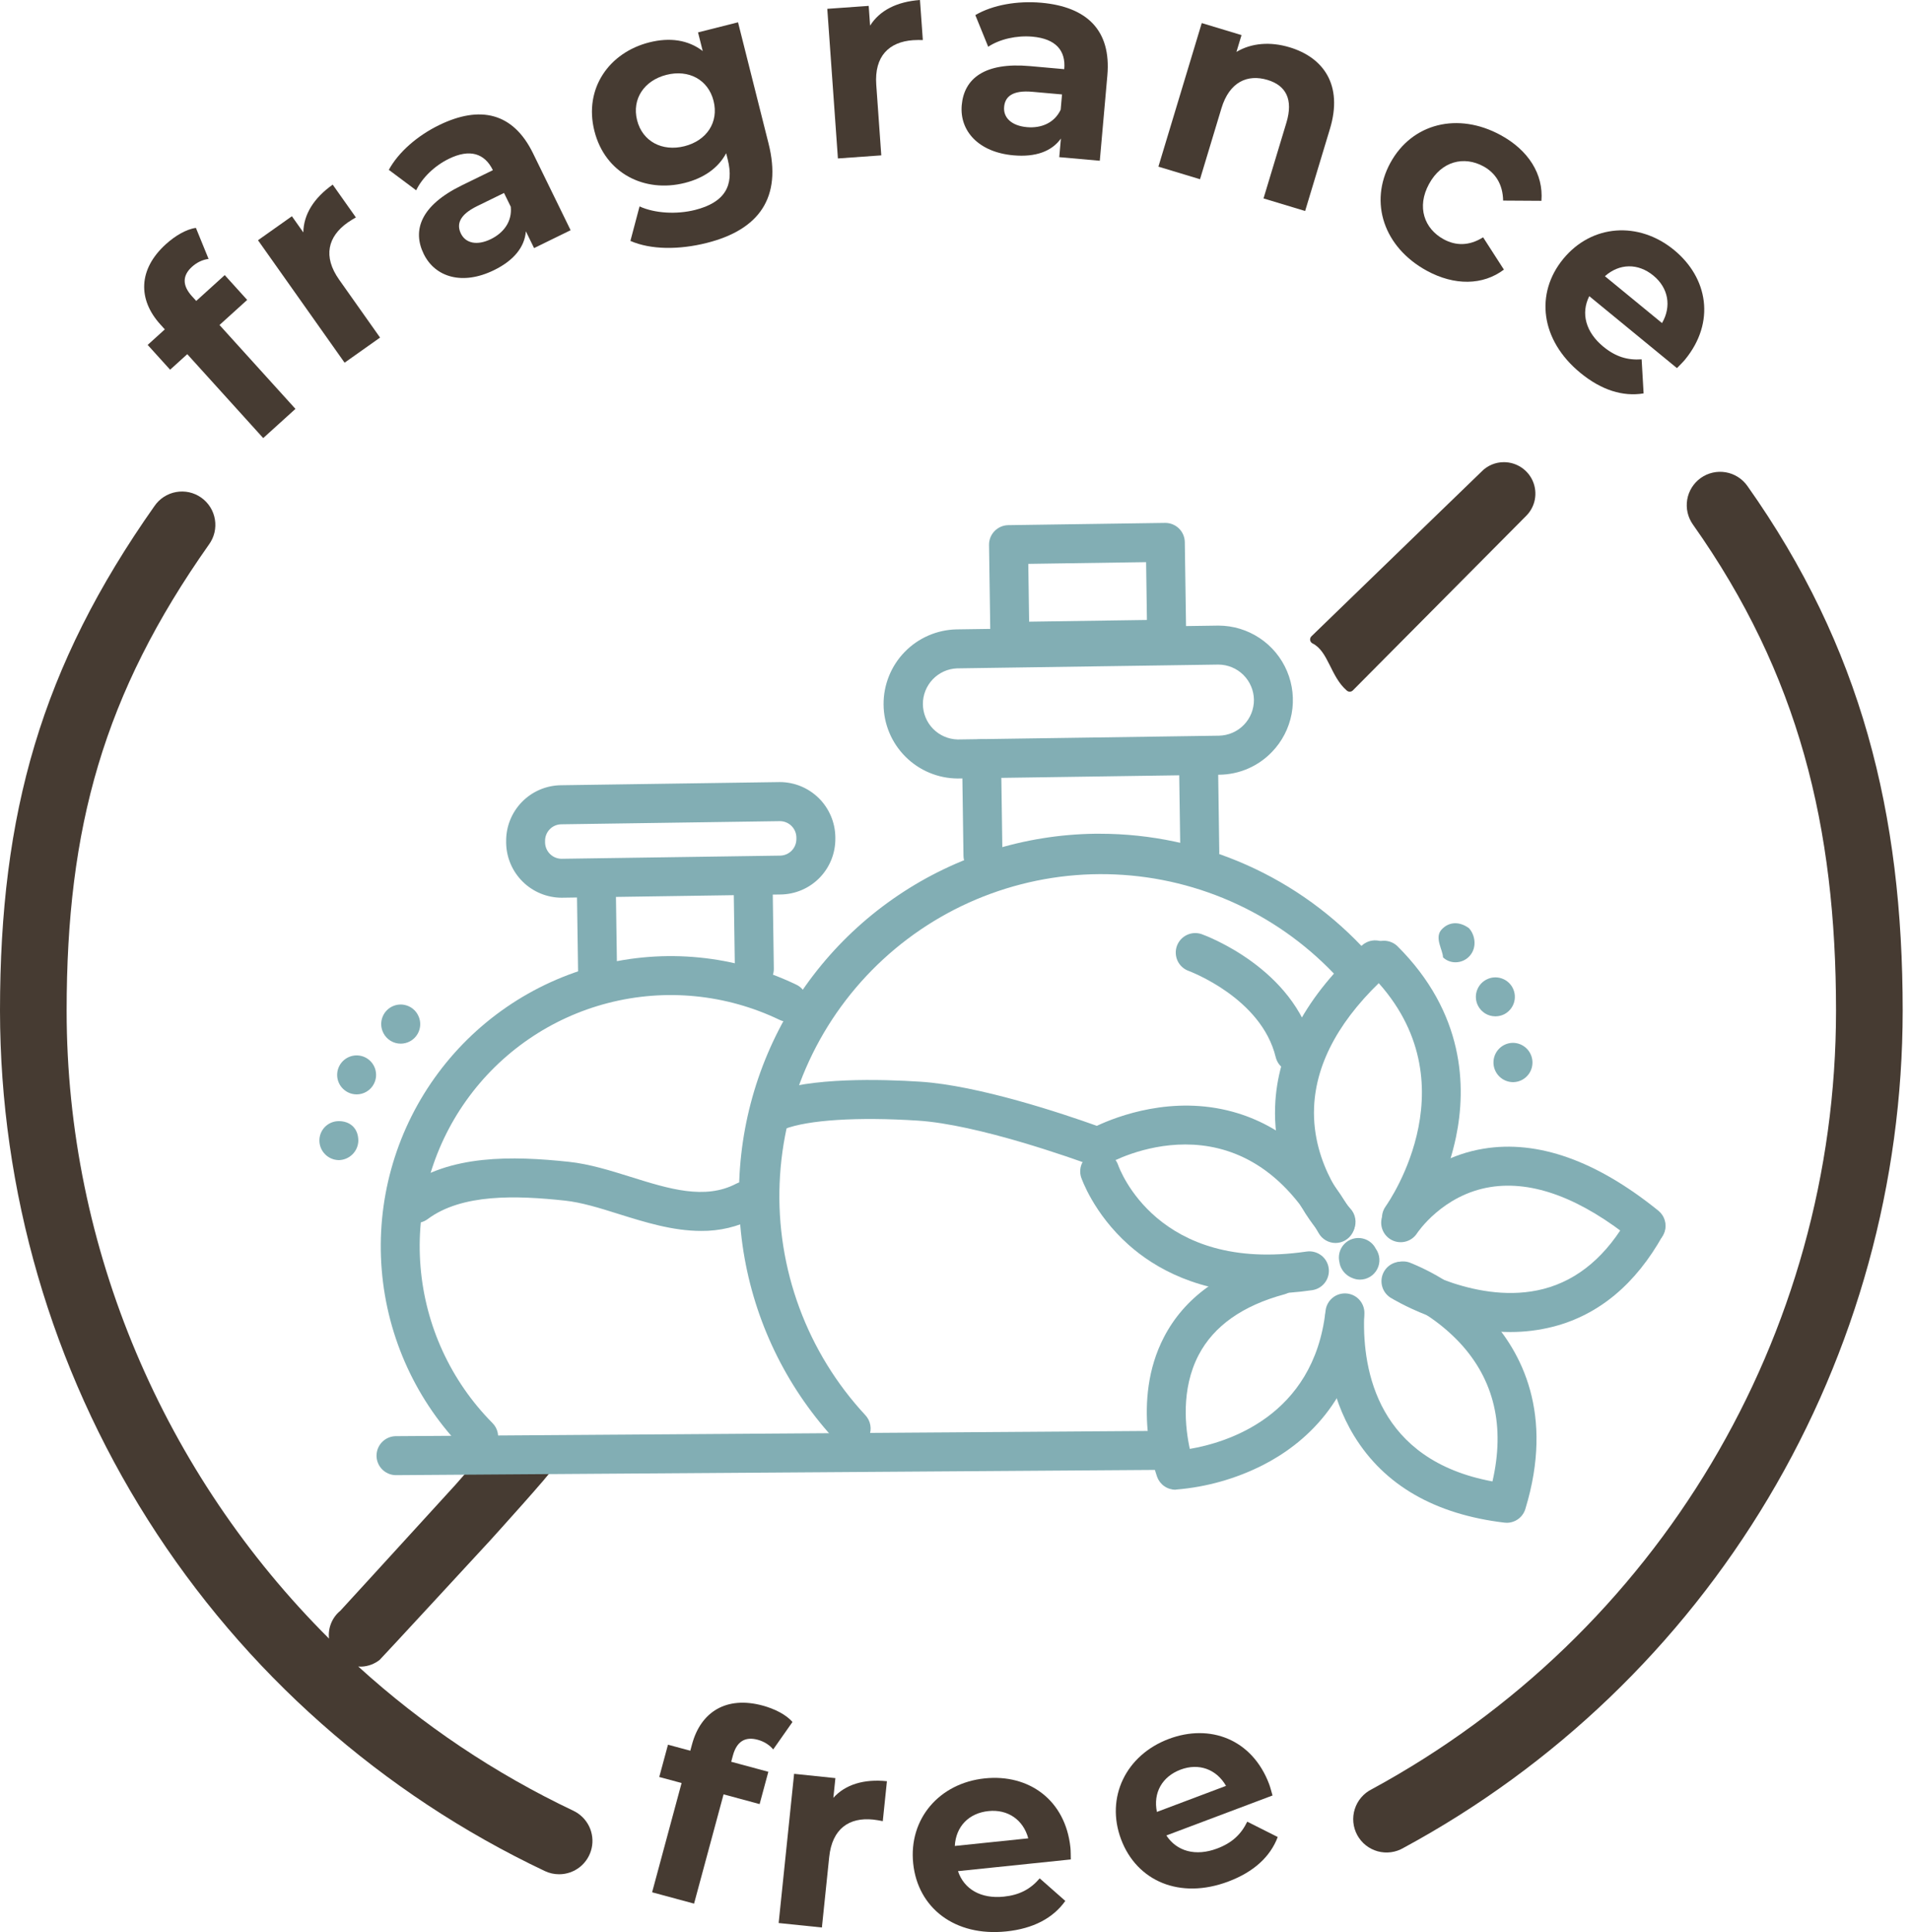 <svg width="89" height="90" viewBox="0 0 89 90" fill="none" xmlns="http://www.w3.org/2000/svg">
<path d="M61.049 29.82C61.054 29.853 61.067 29.884 61.087 29.91C61.106 29.937 61.132 29.959 61.162 29.973C61.9 30.34 61.998 31.519 62.758 32.169C62.797 32.204 62.849 32.222 62.902 32.22C62.954 32.218 63.005 32.196 63.041 32.158L71.132 24.013C71.332 23.807 71.467 23.546 71.52 23.263C71.572 22.98 71.541 22.688 71.428 22.422C71.316 22.157 71.128 21.931 70.888 21.773C70.648 21.614 70.367 21.529 70.079 21.529C69.883 21.528 69.689 21.567 69.509 21.643C69.329 21.719 69.165 21.832 69.03 21.973C69.03 21.973 65.555 25.331 61.11 29.639C61.086 29.662 61.068 29.691 61.057 29.722C61.047 29.753 61.044 29.787 61.049 29.82Z" fill="#463B32"/>
<path d="M26.055 87.307C26.408 87.307 26.75 87.186 27.025 86.966C27.3 86.745 27.492 86.437 27.569 86.093C27.646 85.749 27.604 85.389 27.449 85.072C27.294 84.755 27.036 84.5 26.718 84.349C23.063 82.615 19.685 80.351 16.693 77.629C16.723 77.629 16.752 77.635 16.782 77.635H16.854C17.159 77.62 17.452 77.51 17.692 77.32C17.755 77.269 22.629 71.985 22.837 71.76C22.896 71.697 25.776 68.514 25.737 68.436C25.51 67.998 25.264 67.533 25.003 67.073C24.829 66.77 22.866 68.193 22.642 67.87C22.624 67.845 22.601 67.824 22.574 67.808C22.547 67.793 22.517 67.784 22.486 67.782C22.422 67.782 21.256 69.126 21.216 69.172C18.055 72.637 16.016 74.862 15.859 75.032C15.669 75.187 15.522 75.386 15.43 75.613C15.338 75.84 15.303 76.085 15.331 76.329C7.664 68.693 3.105 58.184 3.105 47.083C3.105 38.547 4.821 32.336 9.736 25.366C9.858 25.199 9.945 25.01 9.993 24.81C10.04 24.609 10.048 24.401 10.014 24.198C9.981 23.994 9.907 23.799 9.798 23.625C9.688 23.45 9.545 23.299 9.377 23.18C9.208 23.061 9.018 22.977 8.817 22.932C8.615 22.888 8.407 22.884 8.204 22.921C8.001 22.957 7.808 23.034 7.635 23.146C7.462 23.258 7.313 23.404 7.197 23.574C1.912 31.069 0 37.903 0 47.083C0.008 55.481 2.398 63.704 6.892 70.797C11.386 77.891 17.8 83.564 25.39 87.159C25.598 87.257 25.825 87.308 26.055 87.307Z" fill="#463B32"/>
<path d="M81.42 22.633C81.181 22.297 80.819 22.069 80.412 22C80.006 21.931 79.589 22.026 79.252 22.264C78.916 22.503 78.688 22.865 78.619 23.271C78.55 23.678 78.645 24.095 78.883 24.432C83.824 31.412 85.553 38.523 85.553 47.084C85.553 62.214 77.263 76.109 63.919 83.347C63.732 83.44 63.565 83.57 63.429 83.729C63.293 83.887 63.191 84.072 63.128 84.271C63.065 84.47 63.042 84.68 63.062 84.888C63.082 85.096 63.144 85.298 63.243 85.481C63.343 85.665 63.479 85.827 63.642 85.957C63.806 86.087 63.994 86.182 64.196 86.238C64.397 86.293 64.608 86.308 64.815 86.28C65.022 86.253 65.221 86.183 65.401 86.077C72.431 82.276 78.304 76.646 82.398 69.782C86.492 62.918 88.656 55.075 88.659 47.083C88.659 37.874 86.733 30.142 81.42 22.633Z" fill="#463B32"/>
<path d="M63.371 59.608C63.25 59.608 63.131 59.583 63.02 59.536C62.895 59.489 62.782 59.417 62.687 59.324C62.592 59.232 62.517 59.121 62.466 58.998C62.439 58.93 62.421 58.859 62.412 58.786C62.363 58.579 62.389 58.361 62.484 58.17C62.58 57.98 62.739 57.829 62.934 57.744C63.13 57.659 63.349 57.646 63.553 57.706C63.757 57.766 63.934 57.896 64.052 58.073C64.075 58.107 64.095 58.142 64.113 58.177C64.208 58.313 64.264 58.473 64.275 58.639C64.286 58.804 64.252 58.97 64.175 59.117C64.099 59.265 63.983 59.389 63.842 59.475C63.7 59.561 63.537 59.607 63.371 59.608Z" fill="#82AEB4"/>
<path d="M44.619 36.264C43.706 36.257 42.834 35.892 42.189 35.246C41.544 34.601 41.178 33.728 41.172 32.816C41.165 31.904 41.518 31.025 42.153 30.371C42.789 29.716 43.657 29.338 44.569 29.318L56.778 29.142C57.46 29.143 58.126 29.345 58.694 29.723C59.262 30.1 59.706 30.636 59.971 31.264C60.236 31.892 60.311 32.585 60.185 33.255C60.059 33.925 59.739 34.544 59.264 35.033C58.948 35.361 58.569 35.624 58.151 35.805C57.733 35.986 57.282 36.083 56.826 36.088L44.619 36.264ZM56.779 30.958H56.753L44.595 31.134C44.165 31.151 43.759 31.334 43.462 31.646C43.166 31.957 43.001 32.371 43.004 32.801C43.008 33.231 43.178 33.643 43.479 33.95C43.78 34.257 44.189 34.435 44.619 34.446H44.642L56.801 34.27C57.24 34.261 57.657 34.08 57.962 33.765C58.267 33.45 58.435 33.027 58.429 32.589C58.421 32.156 58.244 31.743 57.936 31.438C57.627 31.133 57.212 30.961 56.779 30.958Z" fill="#82AEB4"/>
<path d="M47.059 30.788C46.82 30.788 46.591 30.693 46.421 30.526C46.252 30.358 46.154 30.13 46.151 29.892L46.086 25.385C46.082 25.144 46.175 24.911 46.343 24.739C46.511 24.566 46.74 24.467 46.981 24.463L54.288 24.358H54.3C54.538 24.358 54.767 24.452 54.937 24.619C55.107 24.786 55.204 25.014 55.208 25.252L55.274 29.761C55.277 30.002 55.184 30.234 55.017 30.406C54.849 30.579 54.62 30.678 54.38 30.682L47.072 30.788H47.059ZM47.915 26.266L47.954 28.959L53.443 28.879L53.405 26.186L47.915 26.266Z" fill="#82AEB4"/>
<path d="M45.803 40.756C45.565 40.756 45.336 40.662 45.166 40.495C44.996 40.328 44.899 40.101 44.895 39.863L44.831 35.354C44.829 35.234 44.851 35.116 44.895 35.005C44.939 34.895 45.004 34.794 45.087 34.708C45.17 34.623 45.269 34.554 45.379 34.507C45.488 34.46 45.606 34.435 45.725 34.433C45.844 34.431 45.963 34.453 46.074 34.497C46.184 34.541 46.285 34.606 46.371 34.689C46.456 34.772 46.525 34.871 46.572 34.981C46.619 35.09 46.644 35.208 46.646 35.327L46.711 39.836C46.713 39.955 46.691 40.074 46.647 40.184C46.603 40.295 46.538 40.396 46.455 40.481C46.372 40.567 46.273 40.635 46.163 40.682C46.054 40.729 45.936 40.755 45.817 40.756H45.803Z" fill="#82AEB4"/>
<path d="M55.908 40.611C55.669 40.611 55.44 40.517 55.27 40.35C55.101 40.182 55.004 39.955 55 39.716L54.935 35.208C54.938 34.972 55.034 34.746 55.201 34.578C55.368 34.411 55.594 34.316 55.83 34.312C56.067 34.309 56.295 34.398 56.467 34.56C56.639 34.722 56.741 34.945 56.751 35.181L56.815 39.689C56.817 39.809 56.795 39.927 56.751 40.038C56.707 40.149 56.642 40.25 56.559 40.336C56.476 40.421 56.377 40.49 56.267 40.537C56.157 40.584 56.04 40.61 55.92 40.611H55.908Z" fill="#82AEB4"/>
<path d="M39.661 67.453C39.537 67.453 39.414 67.428 39.301 67.379C39.187 67.33 39.084 67.259 38.999 67.169C36.765 64.793 35.27 61.819 34.696 58.609C34.123 55.399 34.495 52.091 35.767 49.089C37.04 46.086 39.158 43.519 41.864 41.699C44.57 39.878 47.747 38.884 51.007 38.838H51.252C53.607 38.838 55.936 39.333 58.088 40.29C60.24 41.247 62.167 42.645 63.745 44.394C63.825 44.483 63.886 44.586 63.926 44.699C63.966 44.811 63.983 44.93 63.977 45.049C63.971 45.168 63.941 45.285 63.89 45.393C63.839 45.5 63.767 45.597 63.678 45.677C63.59 45.757 63.486 45.818 63.374 45.858C63.262 45.898 63.142 45.915 63.023 45.909C62.904 45.903 62.788 45.873 62.68 45.822C62.572 45.771 62.476 45.699 62.396 45.61C61.065 44.151 59.459 42.969 57.67 42.132C55.88 41.295 53.944 40.82 51.97 40.734C49.997 40.647 48.026 40.952 46.171 41.629C44.315 42.306 42.612 43.344 41.159 44.681C39.705 46.019 38.53 47.63 37.701 49.423C36.872 51.215 36.406 53.154 36.328 55.128C36.25 57.102 36.563 59.071 37.249 60.924C37.934 62.776 38.979 64.475 40.323 65.922C40.444 66.052 40.525 66.213 40.555 66.388C40.586 66.563 40.565 66.742 40.494 66.905C40.424 67.068 40.307 67.206 40.159 67.304C40.011 67.401 39.837 67.453 39.66 67.453H39.661Z" fill="#82AEB4"/>
<path d="M18.427 68.716C18.192 68.709 17.968 68.611 17.803 68.442C17.638 68.273 17.546 68.047 17.545 67.811C17.544 67.575 17.636 67.348 17.799 67.178C17.963 67.008 18.186 66.908 18.422 66.9C30.625 66.817 54.127 66.653 54.127 66.653L54.14 68.47L18.434 68.716H18.427Z" fill="#82AEB4"/>
<path d="M22.304 67.836C22.184 67.836 22.066 67.813 21.955 67.767C21.844 67.721 21.744 67.653 21.66 67.568C19.417 65.306 18.045 62.324 17.787 59.148C17.529 55.973 18.401 52.809 20.249 50.214C22.097 47.618 24.802 45.76 27.887 44.965C30.972 44.17 34.239 44.491 37.111 45.871C37.218 45.922 37.314 45.995 37.393 46.084C37.473 46.173 37.534 46.276 37.573 46.389C37.613 46.502 37.629 46.621 37.623 46.74C37.616 46.859 37.586 46.975 37.534 47.083C37.482 47.19 37.41 47.286 37.321 47.366C37.232 47.445 37.128 47.506 37.016 47.545C36.903 47.585 36.784 47.602 36.665 47.595C36.546 47.588 36.429 47.558 36.322 47.506C33.836 46.312 31.008 46.034 28.337 46.722C25.666 47.41 23.325 49.019 21.725 51.266C20.125 53.512 19.371 56.252 19.595 59.001C19.819 61.75 21.006 64.331 22.949 66.29C23.075 66.417 23.161 66.578 23.196 66.754C23.23 66.93 23.212 67.112 23.143 67.278C23.074 67.444 22.958 67.585 22.808 67.684C22.659 67.784 22.483 67.836 22.304 67.836Z" fill="#82AEB4"/>
<path d="M27.844 46.148C27.605 46.148 27.377 46.054 27.207 45.886C27.037 45.719 26.94 45.491 26.937 45.253L26.887 41.832C26.885 41.713 26.907 41.595 26.951 41.484C26.995 41.373 27.06 41.272 27.143 41.187C27.226 41.101 27.326 41.033 27.435 40.986C27.544 40.938 27.662 40.913 27.781 40.911C27.901 40.91 28.019 40.931 28.13 40.975C28.24 41.019 28.341 41.085 28.427 41.168C28.512 41.251 28.581 41.35 28.628 41.459C28.675 41.569 28.701 41.687 28.702 41.806L28.752 45.226C28.754 45.346 28.732 45.464 28.688 45.575C28.644 45.686 28.579 45.787 28.496 45.873C28.413 45.958 28.313 46.026 28.204 46.074C28.094 46.121 27.976 46.146 27.857 46.148H27.844Z" fill="#82AEB4"/>
<path d="M35.149 46.042C34.911 46.042 34.682 45.948 34.513 45.78C34.343 45.613 34.246 45.385 34.243 45.147L34.193 41.727C34.187 41.606 34.206 41.484 34.249 41.371C34.291 41.257 34.356 41.153 34.44 41.064C34.523 40.976 34.623 40.905 34.735 40.856C34.846 40.807 34.966 40.781 35.087 40.779C35.209 40.778 35.33 40.8 35.442 40.846C35.555 40.892 35.657 40.96 35.743 41.046C35.829 41.132 35.897 41.234 35.942 41.347C35.988 41.459 36.011 41.58 36.009 41.702L36.058 45.12C36.06 45.239 36.038 45.358 35.995 45.468C35.951 45.579 35.886 45.68 35.803 45.766C35.72 45.851 35.622 45.92 35.512 45.967C35.403 46.015 35.285 46.04 35.166 46.042H35.149Z" fill="#82AEB4"/>
<path d="M26.168 41.818C25.49 41.815 24.84 41.547 24.357 41.071C23.874 40.595 23.597 39.949 23.585 39.271V39.202C23.574 38.517 23.837 37.855 24.314 37.363C24.791 36.871 25.444 36.588 26.13 36.578L36.34 36.431C37.018 36.433 37.668 36.701 38.151 37.177C38.634 37.654 38.911 38.3 38.924 38.978V39.046C38.929 39.385 38.867 39.722 38.742 40.038C38.617 40.353 38.431 40.641 38.194 40.885C37.958 41.128 37.676 41.323 37.364 41.457C37.053 41.591 36.717 41.663 36.378 41.667L26.168 41.818ZM36.34 38.251L26.156 38.398C26.055 38.399 25.956 38.42 25.863 38.459C25.77 38.499 25.686 38.557 25.616 38.63C25.545 38.702 25.49 38.787 25.453 38.881C25.416 38.975 25.397 39.075 25.399 39.176V39.246C25.403 39.448 25.485 39.64 25.629 39.781C25.772 39.923 25.965 40.003 26.167 40.004H26.179L36.351 39.857C36.555 39.854 36.749 39.77 36.891 39.624C37.033 39.478 37.111 39.282 37.109 39.078V39.01C37.106 38.808 37.024 38.615 36.88 38.472C36.736 38.331 36.542 38.251 36.34 38.251Z" fill="#82AEB4"/>
<path d="M32.663 57.339C31.347 57.339 30.048 56.932 28.846 56.557C27.946 56.273 27.096 56.009 26.313 55.926C24.053 55.684 21.525 55.599 19.926 56.79C19.83 56.861 19.721 56.913 19.606 56.942C19.49 56.971 19.37 56.977 19.252 56.96C19.134 56.943 19.02 56.903 18.918 56.841C18.816 56.78 18.726 56.7 18.655 56.604C18.584 56.508 18.532 56.4 18.503 56.284C18.474 56.168 18.468 56.048 18.485 55.93C18.502 55.812 18.543 55.699 18.604 55.596C18.665 55.494 18.745 55.405 18.841 55.333C20.942 53.769 23.895 53.842 26.507 54.12C27.467 54.222 28.445 54.528 29.39 54.823C31.167 55.379 32.845 55.904 34.303 55.14C34.517 55.028 34.766 55.006 34.996 55.078C35.226 55.15 35.418 55.31 35.529 55.523C35.641 55.736 35.664 55.986 35.592 56.215C35.52 56.445 35.36 56.637 35.147 56.749C34.38 57.148 33.527 57.35 32.663 57.339Z" fill="#82AEB4"/>
<path d="M62.235 57.901C62.074 57.901 61.915 57.858 61.776 57.777C61.637 57.696 61.522 57.579 61.443 57.438C57.74 50.87 51.868 54.077 51.619 54.22C51.505 54.285 51.378 54.324 51.247 54.334C51.116 54.345 50.985 54.328 50.861 54.283C49.999 53.966 45.561 52.38 42.768 52.201C39.975 52.021 37.652 52.167 36.551 52.595C36.327 52.683 36.077 52.678 35.856 52.582C35.635 52.485 35.462 52.305 35.374 52.08C35.286 51.856 35.291 51.606 35.387 51.385C35.484 51.164 35.664 50.991 35.889 50.903C37.744 50.181 41.066 50.27 42.882 50.388C45.603 50.564 49.507 51.871 51.11 52.444C52.067 51.995 54.636 51.014 57.452 51.792C59.723 52.418 61.594 54.021 63.022 56.551C63.098 56.689 63.137 56.844 63.136 57.002C63.134 57.16 63.092 57.314 63.012 57.45C62.933 57.586 62.82 57.699 62.683 57.778C62.547 57.857 62.393 57.9 62.235 57.901Z" fill="#82AEB4"/>
<path d="M59.053 60.256C55.873 60.256 53.811 59.077 52.581 57.979C50.955 56.527 50.396 54.898 50.373 54.83C50.305 54.604 50.327 54.359 50.436 54.15C50.544 53.94 50.73 53.78 50.955 53.705C51.179 53.63 51.423 53.645 51.636 53.748C51.849 53.85 52.014 54.032 52.096 54.254C52.166 54.456 53.935 59.318 60.882 58.3C61 58.283 61.12 58.289 61.236 58.319C61.352 58.348 61.46 58.4 61.556 58.471C61.652 58.542 61.733 58.632 61.794 58.734C61.855 58.837 61.895 58.95 61.912 59.068C61.93 59.186 61.924 59.306 61.894 59.422C61.865 59.538 61.813 59.647 61.742 59.742C61.671 59.838 61.581 59.919 61.479 59.98C61.376 60.041 61.263 60.081 61.145 60.099C60.452 60.201 59.753 60.254 59.053 60.256Z" fill="#82AEB4"/>
<path d="M54.769 69.394C54.582 69.393 54.4 69.335 54.248 69.227C54.096 69.12 53.98 68.968 53.917 68.793C53.867 68.652 52.679 65.277 54.24 62.281C55.187 60.459 56.92 59.201 59.381 58.538C59.613 58.475 59.861 58.508 60.07 58.627C60.278 58.747 60.431 58.945 60.494 59.178C60.556 59.41 60.524 59.658 60.404 59.867C60.284 60.076 60.086 60.228 59.854 60.291C57.904 60.817 56.557 61.768 55.852 63.121C55.017 64.72 55.231 66.528 55.441 67.493C57.124 67.209 61.215 66.006 61.767 61.057C61.78 60.938 61.816 60.823 61.874 60.719C61.931 60.614 62.009 60.522 62.102 60.448C62.195 60.373 62.302 60.318 62.417 60.285C62.531 60.252 62.651 60.242 62.77 60.255C62.888 60.268 63.003 60.305 63.108 60.362C63.212 60.42 63.304 60.497 63.378 60.59C63.453 60.684 63.508 60.791 63.541 60.905C63.575 61.02 63.585 61.14 63.571 61.258C63.126 65.271 60.753 67.276 58.839 68.251C57.583 68.886 56.215 69.272 54.812 69.386C54.798 69.39 54.783 69.392 54.769 69.394Z" fill="#82AEB4"/>
<path d="M60.325 49.938C60.122 49.937 59.924 49.869 59.765 49.743C59.605 49.617 59.492 49.441 59.444 49.244C58.773 46.481 55.416 45.239 55.383 45.226C55.158 45.144 54.974 44.976 54.872 44.759C54.771 44.541 54.759 44.293 54.839 44.067C54.92 43.841 55.087 43.657 55.303 43.553C55.519 43.45 55.768 43.436 55.994 43.515C56.169 43.579 60.304 45.091 61.207 48.815C61.236 48.931 61.242 49.051 61.224 49.169C61.206 49.286 61.165 49.4 61.104 49.502C61.042 49.603 60.961 49.692 60.865 49.763C60.769 49.834 60.66 49.885 60.545 49.913C60.473 49.93 60.399 49.938 60.325 49.938Z" fill="#82AEB4"/>
<path d="M70.381 62.048C67.392 62.048 64.904 60.515 64.778 60.439C64.581 60.308 64.443 60.106 64.393 59.875C64.343 59.644 64.384 59.403 64.509 59.202C64.634 59.001 64.832 58.857 65.061 58.8C65.29 58.743 65.533 58.777 65.737 58.896C65.767 58.915 68.896 60.826 71.925 60.041C73.547 59.621 74.883 58.482 75.9 56.658C76.02 56.453 76.216 56.303 76.445 56.241C76.674 56.178 76.919 56.208 77.126 56.324C77.334 56.439 77.488 56.632 77.555 56.859C77.623 57.087 77.598 57.332 77.487 57.542C76.216 59.822 74.495 61.255 72.367 61.801C71.718 61.966 71.051 62.049 70.381 62.048Z" fill="#82AEB4"/>
<path d="M76.696 58.009C76.489 58.009 76.288 57.937 76.128 57.806C73.678 55.825 71.431 54.981 69.453 55.295C67.218 55.651 66.046 57.427 66.033 57.444C65.904 57.647 65.699 57.791 65.464 57.843C65.229 57.895 64.983 57.852 64.78 57.723C64.576 57.593 64.433 57.389 64.381 57.154C64.328 56.919 64.372 56.672 64.501 56.469C64.564 56.369 66.091 54.008 69.132 53.508C71.649 53.094 74.388 54.064 77.271 56.394C77.417 56.512 77.523 56.672 77.574 56.853C77.625 57.033 77.619 57.225 77.557 57.402C77.494 57.579 77.379 57.732 77.226 57.841C77.073 57.949 76.891 58.008 76.703 58.009H76.696Z" fill="#82AEB4"/>
<path d="M62.262 57.826C62.138 57.827 62.015 57.802 61.901 57.753C61.787 57.704 61.684 57.633 61.599 57.542C61.504 57.448 59.284 55.066 59.417 51.536C59.511 48.905 60.877 46.382 63.465 44.039C63.644 43.878 63.88 43.794 64.12 43.806C64.361 43.818 64.586 43.925 64.748 44.104C64.909 44.282 64.993 44.518 64.981 44.758C64.969 44.999 64.862 45.225 64.684 45.386C62.48 47.38 61.319 49.464 61.232 51.58C61.117 54.338 62.9 56.273 62.917 56.293C63.039 56.422 63.12 56.584 63.15 56.759C63.181 56.934 63.159 57.113 63.089 57.276C63.018 57.438 62.902 57.577 62.754 57.674C62.606 57.772 62.432 57.824 62.255 57.824L62.262 57.826Z" fill="#82AEB4"/>
<path d="M70.215 70.934C70.178 70.934 70.142 70.932 70.106 70.928C66.864 70.543 64.508 69.186 63.102 66.894C61.908 64.943 61.707 62.786 61.749 61.32C61.752 61.2 61.779 61.083 61.828 60.974C61.876 60.865 61.946 60.767 62.032 60.685C62.119 60.603 62.221 60.539 62.333 60.497C62.444 60.454 62.563 60.434 62.682 60.438C62.801 60.441 62.918 60.468 63.027 60.516C63.136 60.565 63.234 60.635 63.316 60.721C63.398 60.808 63.462 60.91 63.505 61.022C63.547 61.133 63.567 61.252 63.564 61.371C63.493 63.844 64.201 68.017 69.544 69.008C70.136 66.443 69.626 64.275 68.02 62.548C67.194 61.671 66.189 60.98 65.075 60.523C64.848 60.442 64.662 60.274 64.559 60.056C64.456 59.839 64.444 59.589 64.525 59.362C64.606 59.136 64.773 58.95 64.991 58.847C65.209 58.744 65.458 58.732 65.685 58.812C67.074 59.369 68.324 60.221 69.35 61.311C70.886 62.961 72.431 65.854 71.077 70.29C71.021 70.476 70.907 70.638 70.752 70.754C70.597 70.87 70.408 70.933 70.215 70.934Z" fill="#82AEB4"/>
<path d="M65.303 57.633C65.136 57.633 64.972 57.588 64.83 57.501C64.687 57.414 64.571 57.289 64.495 57.141C64.419 56.992 64.385 56.825 64.398 56.658C64.41 56.492 64.469 56.332 64.566 56.197C64.737 55.955 68.721 50.22 63.827 45.355C63.665 45.183 63.576 44.955 63.578 44.719C63.581 44.483 63.676 44.257 63.843 44.09C64.009 43.922 64.234 43.826 64.47 43.822C64.707 43.818 64.935 43.906 65.108 44.067C68.249 47.19 68.33 50.628 67.846 52.963C67.523 54.496 66.91 55.954 66.041 57.257C65.957 57.374 65.846 57.469 65.718 57.534C65.59 57.6 65.448 57.634 65.303 57.633Z" fill="#82AEB4"/>
<path d="M14.883 53.134C14.882 53.015 14.904 52.898 14.948 52.788C14.993 52.678 15.058 52.578 15.142 52.493C15.225 52.409 15.324 52.342 15.433 52.296C15.543 52.25 15.66 52.226 15.778 52.225C16.281 52.219 16.693 52.528 16.697 53.134C16.693 53.371 16.597 53.598 16.43 53.766C16.263 53.935 16.037 54.033 15.8 54.041H15.787C15.548 54.037 15.319 53.941 15.15 53.771C14.981 53.602 14.885 53.373 14.883 53.134ZM16.208 50.88C16.102 50.826 16.007 50.752 15.929 50.661C15.851 50.571 15.792 50.466 15.755 50.353C15.718 50.239 15.704 50.12 15.713 50.001C15.722 49.882 15.755 49.766 15.809 49.659C15.918 49.445 16.107 49.283 16.336 49.208C16.564 49.133 16.813 49.152 17.028 49.26C17.134 49.314 17.229 49.389 17.306 49.479C17.384 49.57 17.443 49.675 17.48 49.788C17.517 49.902 17.531 50.022 17.522 50.141C17.513 50.259 17.48 50.375 17.426 50.482C17.351 50.632 17.235 50.758 17.092 50.845C16.949 50.933 16.785 50.979 16.617 50.979C16.474 50.978 16.334 50.945 16.207 50.88H16.208ZM17.87 48.13C17.756 47.917 17.732 47.668 17.802 47.438C17.872 47.207 18.03 47.013 18.243 46.9C18.349 46.843 18.464 46.808 18.583 46.797C18.702 46.785 18.823 46.797 18.937 46.833C19.051 46.868 19.158 46.925 19.25 47.002C19.342 47.078 19.418 47.172 19.473 47.278C19.587 47.491 19.612 47.739 19.542 47.97C19.472 48.201 19.314 48.395 19.101 48.508C18.97 48.578 18.823 48.616 18.674 48.616C18.509 48.617 18.346 48.571 18.204 48.486C18.062 48.4 17.946 48.277 17.869 48.13H17.87Z" fill="#82AEB4"/>
<path d="M69.591 49.5C69.589 49.259 69.682 49.027 69.85 48.854C70.018 48.681 70.248 48.582 70.489 48.578C70.731 48.577 70.963 48.672 71.135 48.841C71.307 49.011 71.405 49.242 71.408 49.483C71.41 49.603 71.388 49.722 71.344 49.833C71.3 49.945 71.235 50.046 71.151 50.132C71.068 50.218 70.969 50.287 70.859 50.334C70.749 50.382 70.631 50.407 70.511 50.409H70.499C70.258 50.407 70.029 50.31 69.859 50.14C69.689 49.97 69.593 49.741 69.591 49.5ZM68.868 46.844C68.814 46.737 68.782 46.621 68.773 46.502C68.764 46.383 68.779 46.264 68.817 46.151C68.855 46.038 68.914 45.933 68.992 45.843C69.07 45.753 69.165 45.679 69.272 45.626C69.378 45.572 69.494 45.539 69.613 45.53C69.732 45.522 69.852 45.536 69.965 45.574C70.078 45.611 70.183 45.67 70.273 45.748C70.364 45.826 70.438 45.921 70.491 46.028C70.599 46.243 70.617 46.492 70.542 46.721C70.466 46.95 70.303 47.139 70.089 47.248C69.962 47.31 69.822 47.343 69.681 47.343C69.512 47.343 69.347 47.297 69.203 47.209C69.06 47.12 68.944 46.994 68.868 46.844ZM67.239 44.595C67.239 44.264 66.831 43.69 67.163 43.313C67.496 42.935 67.995 42.904 68.448 43.236C68.751 43.569 68.821 44.142 68.491 44.519C68.409 44.615 68.307 44.691 68.193 44.744C68.079 44.797 67.954 44.825 67.829 44.825C67.609 44.829 67.397 44.746 67.239 44.595Z" fill="#82AEB4"/>
<path d="M8.943 13.797C8.481 13.287 8.504 12.828 8.947 12.427C9.178 12.218 9.451 12.094 9.719 12.061L9.129 10.616C8.675 10.676 8.154 10.99 7.73 11.374C6.44 12.542 6.416 13.947 7.471 15.112L7.68 15.343L6.881 16.067L7.927 17.222L8.726 16.498L12.265 20.407L13.767 19.047L10.228 15.139L11.518 13.971L10.472 12.815L9.144 14.018L8.943 13.797Z" fill="#463B32"/>
<path d="M14.134 10.826L13.602 10.073L12.022 11.191L16.057 16.895L17.71 15.725L15.806 13.032C15.033 11.94 15.285 11.014 16.197 10.369C16.324 10.279 16.438 10.215 16.583 10.128L15.503 8.601C14.623 9.224 14.147 9.99 14.134 10.826Z" fill="#463B32"/>
<path d="M20.454 5.831C19.45 6.321 18.567 7.086 18.118 7.912L19.393 8.865C19.671 8.281 20.251 7.722 20.916 7.397C21.896 6.918 22.585 7.145 22.967 7.927L21.52 8.634C19.607 9.569 19.202 10.722 19.744 11.83C20.274 12.915 21.548 13.304 23.018 12.585C23.94 12.135 24.445 11.512 24.504 10.775L24.886 11.557L26.589 10.724L24.838 7.142C23.909 5.24 22.367 4.896 20.454 5.831ZM22.874 11.138C22.233 11.451 21.699 11.336 21.477 10.881C21.272 10.461 21.386 10.015 22.238 9.599L23.486 8.989L23.8 9.63C23.869 10.305 23.481 10.841 22.874 11.138Z" fill="#463B32"/>
<path d="M32.526 1.509L32.745 2.378C32.064 1.853 31.204 1.735 30.259 1.973C28.383 2.445 27.198 4.123 27.697 6.1C28.195 8.077 30.033 8.994 31.909 8.521C32.79 8.299 33.464 7.835 33.837 7.138L33.91 7.428C34.218 8.649 33.772 9.431 32.387 9.78C31.518 9.999 30.497 9.935 29.801 9.615L29.375 11.222C30.324 11.639 31.65 11.64 32.934 11.316C35.377 10.701 36.446 9.2 35.811 6.681L34.39 1.039L32.526 1.509ZM31.893 6.811C30.861 7.071 29.937 6.594 29.686 5.599C29.436 4.604 30.023 3.746 31.056 3.486C32.088 3.226 32.999 3.706 33.25 4.701C33.501 5.696 32.926 6.551 31.893 6.811Z" fill="#463B32"/>
<path d="M40.544 1.194L40.479 0.274L38.549 0.411L39.044 7.381L41.065 7.237L40.831 3.947C40.736 2.612 41.431 1.951 42.545 1.872C42.701 1.861 42.831 1.864 43.001 1.865L42.868 0C41.793 0.077 40.989 0.485 40.544 1.194Z" fill="#463B32"/>
<path d="M48.523 0.128C47.41 0.03 46.259 0.227 45.447 0.703L46.047 2.177C46.587 1.821 47.372 1.643 48.109 1.708C49.196 1.805 49.668 2.355 49.591 3.222L47.987 3.079C45.866 2.891 44.923 3.668 44.814 4.897C44.708 6.1 45.597 7.092 47.227 7.236C48.249 7.327 49.004 7.055 49.435 6.454L49.358 7.321L51.247 7.488L51.599 3.517C51.786 1.409 50.644 0.317 48.523 0.128ZM47.852 5.923C47.141 5.86 46.744 5.485 46.789 4.981C46.83 4.515 47.158 4.192 48.103 4.276L49.487 4.399L49.424 5.11C49.135 5.724 48.525 5.982 47.852 5.923Z" fill="#463B32"/>
<path d="M60.094 2.204C59.186 1.929 58.309 2.004 57.614 2.418L57.851 1.635L55.998 1.075L53.978 7.763L55.917 8.349L56.916 5.042C57.288 3.812 58.132 3.442 59.065 3.724C59.922 3.983 60.269 4.631 59.943 5.712L58.876 9.243L60.815 9.829L61.972 6C62.588 3.961 61.672 2.681 60.094 2.204Z" fill="#463B32"/>
<path d="M66.484 12.611C67.772 13.313 69.098 13.297 70.077 12.559L69.108 11.054C68.454 11.467 67.827 11.45 67.269 11.145C66.368 10.654 66.003 9.641 66.588 8.57C67.172 7.498 68.221 7.257 69.122 7.748C69.68 8.053 70.028 8.582 70.041 9.344L71.825 9.355C71.927 8.11 71.217 6.998 69.929 6.295C67.934 5.207 65.794 5.74 64.786 7.587C63.779 9.434 64.489 11.523 66.484 12.611Z" fill="#463B32"/>
<path d="M78.517 16.751C79.942 15.014 79.59 12.945 78.004 11.644C76.357 10.293 74.166 10.445 72.841 12.062C71.523 13.668 71.774 15.839 73.642 17.371C74.616 18.17 75.616 18.486 76.587 18.326L76.495 16.739C75.835 16.785 75.284 16.619 74.711 16.149C73.888 15.474 73.653 14.593 74.055 13.796L78.141 17.148C78.258 17.026 78.418 16.872 78.517 16.751ZM77.042 12.837C77.745 13.414 77.894 14.275 77.445 15.049L74.784 12.866C75.463 12.264 76.329 12.252 77.042 12.837Z" fill="#463B32"/>
<path d="M34.15 81.779C34.329 81.114 34.727 80.885 35.304 81.041C35.605 81.122 35.857 81.285 36.029 81.493L36.926 80.215C36.63 79.866 36.084 79.597 35.532 79.448C33.852 78.995 32.657 79.735 32.247 81.252L32.166 81.552L31.126 81.272L30.719 82.776L31.76 83.057L30.386 88.147L32.341 88.675L33.716 83.585L35.396 84.039L35.802 82.534L34.072 82.067L34.15 81.779Z" fill="#463B32"/>
<path d="M38.832 83.746L38.927 82.829L37.003 82.629L36.283 89.579L38.298 89.787L38.638 86.507C38.776 85.176 39.575 84.645 40.686 84.76C40.841 84.776 40.968 84.802 41.135 84.833L41.328 82.973C40.255 82.862 39.393 83.125 38.832 83.746Z" fill="#463B32"/>
<path d="M49.879 86.07C49.647 83.835 47.929 82.629 45.888 82.841C43.77 83.061 42.336 84.724 42.552 86.804C42.766 88.87 44.486 90.22 46.889 89.97C48.142 89.841 49.07 89.353 49.64 88.549L48.447 87.498C48.016 88 47.509 88.274 46.773 88.35C45.714 88.46 44.922 88.007 44.639 87.162L49.896 86.617C49.892 86.447 49.895 86.225 49.879 86.07ZM46.059 84.364C46.963 84.27 47.681 84.77 47.914 85.634L44.491 85.989C44.541 85.083 45.142 84.459 46.059 84.364Z" fill="#463B32"/>
<path d="M59.14 83.113C58.348 81.011 56.381 80.281 54.46 81.004C52.467 81.754 51.503 83.727 52.24 85.683C52.972 87.628 54.978 88.496 57.238 87.645C58.417 87.201 59.191 86.494 59.538 85.572L58.118 84.858C57.828 85.453 57.408 85.847 56.715 86.108C55.718 86.483 54.838 86.245 54.349 85.5L59.296 83.638C59.248 83.475 59.195 83.259 59.14 83.113ZM55.012 82.433C55.863 82.113 56.684 82.414 57.129 83.19L53.908 84.403C53.726 83.514 54.15 82.758 55.012 82.433Z" fill="#463B32"/>
</svg>
